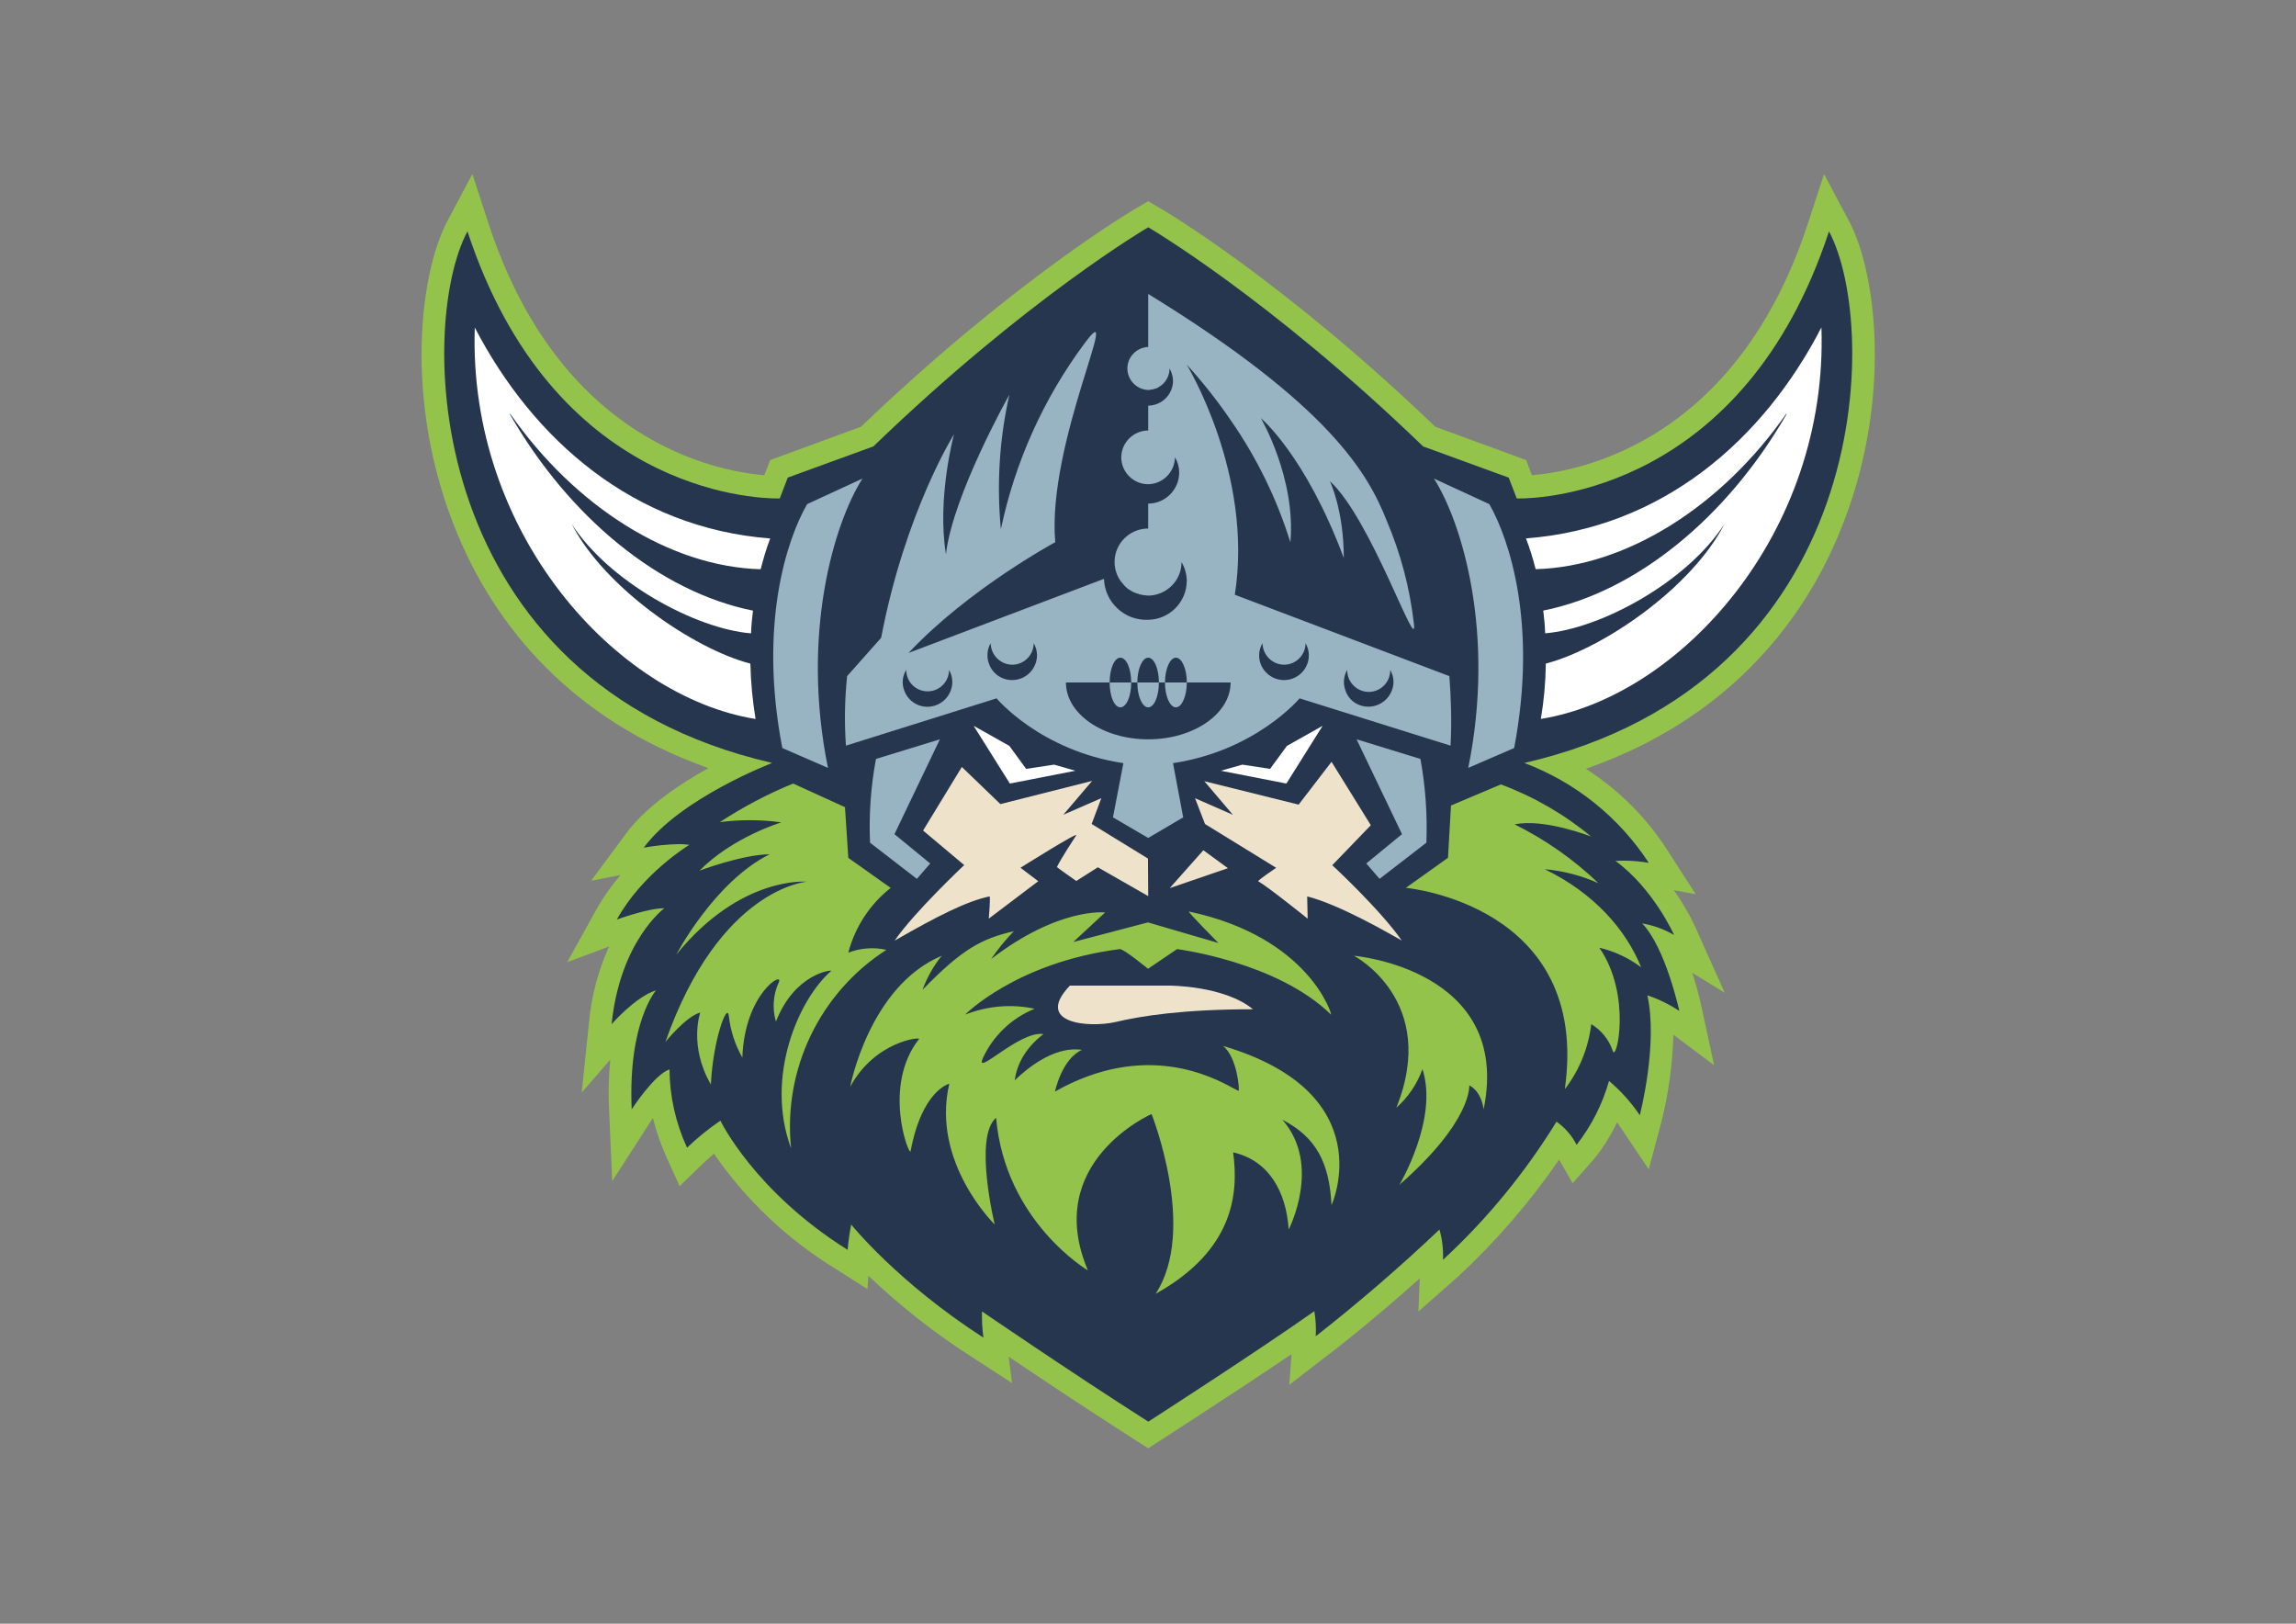 <?xml version="1.0" encoding="utf-8"?>
<!-- Generator: Adobe Illustrator 28.0.0, SVG Export Plug-In . SVG Version: 6.00 Build 0)  -->
<svg version="1.0" id="katman_1" xmlns="http://www.w3.org/2000/svg" xmlns:xlink="http://www.w3.org/1999/xlink" x="0px" y="0px"
	 viewBox="0 0 841.89 595.28" style="enable-background:new 0 0 841.89 595.28;" xml:space="preserve">
<rect x="0" y="0" width="841.89" height="595.28" fill="#808080" stroke="none"/>
<style type="text/css">
	.st0{fill:#27364F;}
	.st1{fill:#EEE2CA;}
	.st2{fill:#94C34B;}
	.st3{fill:#FFFFFF;}
	.st4{fill:#98B3C1;}
</style>
<path class="st0" d="M418.76,524.64c-20.89-13.34-43.28-28.42-54.2-35.82l0.09,1.04l1.22,8.84l-7.55-4.84
	c-15.79-10.1-30.34-22-43.37-35.48l-0.44,7.04l-5.91-3.66c-27.04-16.99-40.86-36.5-45.87-44.92c-2.77,2.19-5.44,4.51-7.99,6.95
	l-4.22,4l-2.35-5.33c-3.22-7.09-5.35-14.63-6.33-22.36c-2.48,2.74-4.74,5.68-6.77,8.77l-7.02,11.01l-0.53-13.01
	c-0.76-10.8,0.29-21.65,3.11-32.11c-1.18,1.11-2.31,2.29-3.38,3.49l-8.57,9.79l1.38-13.01c1.04-12.66,5.31-24.98,12.23-35.64
	l-4.77,1.64l-10.5,3.91l5.48-9.81c4.51-7.82,10.33-14.83,17.16-20.72c-1.73,0.24-2.86,0.44-2.86,0.44l-10.41,2l6.26-8.53
	c9.1-12.39,26.45-22.12,37.9-27.58c-56.64-16.74-84-53.25-96.99-81.85c-9.46-21.19-14.5-44.08-14.81-67.28
	c-0.27-19.52,3.11-37.73,9.01-48.74l4.51-8.59l3.04,9.19c12.75,38.86,34.08,66.52,63.22,82.22c13.7,7.55,28.98,11.9,44.59,12.86
	l2.51-6.68l32.35-11.81c44.76-43.08,85.53-71.36,100.96-80.31l2.09-1.18l2.09,1.2c15.34,8.95,56.2,37.21,100.96,80.34l32.35,11.77
	l2.51,6.71c14.06-0.62,79.18-7.9,107.8-95.08l3.04-9.19l4.51,8.59c5.91,11.01,9.28,29.22,9.04,48.74
	c-0.33,23.19-5.38,46.06-14.83,67.23c-13.01,28.62-40.35,65.13-97.08,81.87c14.9,7.77,27.51,19.28,36.61,33.4l5.11,7.88l-9.44-1.64
	c5.62,6.17,10.3,13.19,13.88,20.74l5.55,12.32l-10.95-6.77c3.31,7.37,5.82,15.17,7.55,23.07l2.35,10.84l-8.86-6.66
	c-1.27-0.94-2.63-1.76-4.06-2.44c1.47,17.61-3.64,37.48-3.91,38.41l-2.35,8.95l-5.11-7.64c-1.8-2.66-3.81-5.19-6-7.55
	c-2.49,6.82-6.09,13.19-10.66,18.83l-3.82,4.24l-2.86-4.93c-0.8-1.47-1.73-2.87-2.78-4.17c-11.24,17.39-24.62,33.31-39.81,47.36
	l-7.28,6.42l0.44-9.7v-2.62c-12.9,11.88-26.27,23.22-40.08,34.02l-7.37,5.71l0.78-9.28v-1.38c-21.76,15.1-54.73,36.26-55.16,36.5
	l-2.18,1.4C421.03,526.04,418.76,524.64,418.76,524.64z"/>
<path class="st1" d="M392.32,361.33c-13.37,13.97,7.11,15.54,16.65,13.37c9.55-2.26,25.07-4.69,50.47-4.69
	c-10.66-8.77-30.95-8.68-30.95-8.68H392.32z M387.54,317.87c0.89,0.78,7.11,5.11,7.11,5.11l7.9-5.02l18.47,10.57l-0.09-13.77
	l-20.65-12.68l3.55-9.46l-13.94,6.08l10.57-12.41l-33.64,8.5l-14.14-13.61l-14.21,23.31l15.08,12.66c0,0-18.21,17.1-25.51,27.69
	c15.88-9.1,26.38-14.41,34.79-16.21c0.44-0.11-0.27,8.15-0.27,8.15l18.14-13.72l-6.51-4.93c0,0,21.94-13.79,20.38-11.81
	C393.27,308.32,389.28,314.41,387.54,317.87z M514,344.81l0.02,0.04v-0.02L514,344.81c-8.02-11.46-25.49-27.62-25.49-27.62
	l14.14-14.65l-14.41-23.25l-12.06,15.7l-34.59-8.59l10.48,12.32l-13.88-6.08l3.66,9.46l26.09,16.05c0,0-7.02,4.77-6.59,4.93
	c3.82,2.18,18.14,13.72,18.14,13.72l-0.18-8.17C491.08,331.66,507.98,341.43,514,344.81z M428.91,325.6l21.34-7.31l-9.01-6.57
	L428.91,325.6z"/>
<path class="st2" d="M668.83,63.83l-6,18.39c-26.2,79.62-83.27,90.55-101.12,92.01l-2.09-5.55l-33.31-12.21
	c-56-53.71-99.3-79.23-101.14-80.27l-4.15-2.42l-4.17,2.44c-1.82,1.04-45.07,26.53-101.12,80.22l-33.31,12.23l-2.18,5.55
	c-17.76-1.47-74.83-12.39-101.03-92.01l-6-18.39l-9.1,17.1c-10.92,20.45-16.41,71.1,5.73,119.68c12.57,27.76,38.24,62.71,89.93,81
	c-10.66,5.91-23.07,14.21-30.42,24.29l-12.59,17.01l10.75-2.09c-3.27,3.82-6.16,7.94-8.66,12.3L208,352.73l15.37-5.73
	c-4,8.73-6.48,18.05-7.37,27.6l-2.69,25.93l10.48-12.06c-0.63,6.17-0.77,12.37-0.44,18.56l1.13,26l14.92-23.16
	c1.22,4.88,2.89,9.64,4.95,14.32l4.86,10.66l8.42-8.15c1.02-0.95,2.6-2.33,4.15-3.73c11.78,17.05,27,31.45,44.68,42.25l11.61,7.37
	l0.36-4.86c11.61,11.01,24.2,20.98,37.64,29.58l15.01,9.73l-1.22-9.64c15.45,10.41,30.98,20.65,46.67,30.71l4.51,2.86l4.44-2.89
	c0.33-0.24,26.87-17.25,48.12-31.64l-0.87,11.28l14.74-11.37c0.78-0.51,15.28-11.7,33.13-27.67l-0.51,12.15l14.48-12.75
	c13.92-12.9,26.37-27.3,37.13-42.94l4.95,8.66l7.64-8.66c3.46-4.17,6.33-8.84,8.66-13.7l11.61,17.25l4.71-17.7
	c2.6-10.39,4-20.98,4.33-31.64l14.92,11.17l-4.69-21.67c-0.9-4.12-2.01-8.2-3.31-12.21l11.9,7.35l-11.04-24.65
	c-2.17-4.54-4.72-8.88-7.62-12.99l7.99,1.47l-10.26-15.96c-7.71-12.06-17.94-22.29-30-30c52.2-18.21,78.05-53.42,90.7-81.27
	c22.14-48.58,16.65-99.23,5.73-119.68C677.93,80.93,668.83,63.83,668.83,63.83z M421.03,83.33c0,0,44.23,25.76,100.81,80.34
	l31.37,11.44l2.95,7.64h0.87c8.84,0,82.38-2.95,113.62-97.92c18.83,35.22,16.21,165.42-111.71,194.89
	c18.72,7.04,34.7,19.87,45.63,36.61c-3.07-0.53-6.17-0.8-9.28-0.8c-1.13,0-2.09,0.09-2.95,0.09c13.88,10.08,21.52,27.16,21.52,27.16
	c-3.62-2.1-7.59-3.54-11.72-4.24c8.59,8.84,13.63,32.09,13.63,32.09c-3.64-2.42-7.58-4.35-11.72-5.73c4,18.05-2.78,43.96-2.78,43.96
	c-3.15-4.7-6.95-8.93-11.28-12.57c-2.4,8.5-6.44,16.46-11.88,23.43c-1.73-3.39-4.26-6.31-7.37-8.5
	c-11.55,18.74-25.49,35.75-41.63,50.65c0.17-3.75-0.26-7.5-1.29-11.1c-14.5,13.75-29.63,26.8-45.36,39.12
	c0.16-3.11,0-6.15-0.53-9.19c-21.25,15.01-60.88,40.5-60.88,40.5c-29.22-18.65-60.97-40.41-60.97-40.41
	c-0.09,3.2,0.09,6.42,0.51,9.61c-31.57-20.36-48.47-41.46-48.47-41.46c-0.61,3.07-1.05,6.17-1.31,9.28
	c-34.26-21.49-46.65-47.36-46.65-47.36c-4.35,2.95-8.44,6.26-12.23,9.9c-4.17-9-6.36-18.79-6.44-28.71
	c-5.62,1.91-13.86,14.65-13.86,14.65c-1.4-32,8.93-43.63,8.93-43.63c-7.55,2.35-16.3,12.41-16.3,12.41
	c3.11-30.53,19.32-42.5,19.32-42.5h-0.16c-5.91,0-17.25,4.15-17.25,4.15c9.44-17.1,26.62-27.4,26.62-27.4
	c-1.24-0.18-2.48-0.27-3.73-0.27c-4.37,0.09-8.72,0.53-13.01,1.31c13.43-18.21,47.1-31.06,47.1-31.06
	C155.17,250.22,152.58,120.03,171.41,84.82c31.22,95.06,104.78,97.92,113.62,97.92h0.89l2.93-7.64l31.4-11.44
	C376.8,109.11,421.03,83.33,421.03,83.33z M454.16,399.92c0.44,0.18-0.44-12.39-5.73-16.48c58.64,17.34,39.81,58.38,39.81,58.38
	c-0.78-15.43-5.55-24.89-18.03-31.31c14.57,16.56,2.33,40.23,2.33,40.23c-0.95-14.03-7.37-25.31-20.38-28.27
	c2.09,15.34,0.09,35.99-28.42,51.87c15.41-23.51-1.49-65.92-1.49-65.92s-40.17,17.61-23.34,57.33c0,0-30.35-17.87-33.66-55.95
	c-8.33,7.04-0.51,39.12-0.51,39.12s-23.43-22.8-16.65-51.6c0,0-9.99,2.26-14.21,24.8c-0.71,1.49-10.35-24.11,3.11-41.19
	c0.69-0.89-16.21,0.78-25.25,17.52c0,0,6.95-36.86,33.57-48.05c-3.02,3.74-5.4,7.96-7.04,12.48c14.65-15.1,21.69-18.72,33.48-21.49
	c-3.06,3.16-5.85,6.58-8.33,10.21c24.8-19.07,41.81-17.08,41.81-17.08l-11.7,10.84l27.4-7.19l25.85,7.55
	c0,0-11.55-11.64-10.84-11.55c44.5,9.46,52.65,38.35,52.14,37.81c-19.87-19.43-56.47-24.03-56.47-24.03l-10.66,7.22
	c0,0-8.95-7.37-10.35-7.22c-37.97,4.88-56.71,24.03-56.71,24.03c8.15-3.2,16.99-4,25.49-2.15c-8.28,3.35-15.01,9.69-18.83,17.76
	c-3.82,8.08,13.19-9.88,22.05-8.48l-0.27,0.24c-1.64,1.22-9.01,7.04-10.24,16.65c0,0.09,0.18-0.07,0.6-0.51
	c2.6-2.44,13.19-12.21,24.03-10.59c-7.46,3.4-9.88,15.28-9.88,15.28c33.13-18.74,58.11-5.2,65.39-1.22
	C453.2,399.41,453.8,399.74,454.16,399.92z M512.02,406.07c15.77-39.28-15.54-55.67-15.54-55.67s58.04,4.93,47.54,56.29
	c-1.04-7.11-5.28-8.77-5.28-8.77s1.2,13.01-25.6,36.44c0,0,14.41-24.11,8.44-42.41c-1.94,5.44-5.23,10.31-9.55,14.14
	C512.02,406.09,512.02,406.07,512.02,406.07z M311.05,349.27c4.44-1.73,9.37-2.09,13.97-1.04c-24.44,15.72-37.95,43.86-34.95,72.76
	c-9.73-26.36,2.93-54.89,14.74-65.06c0.44-0.42-13.28,0.71-20.29,18.59c-1.4-4.74-1.04-9.83,1.02-14.32
	c2.09-4.42-12.48,3.82-13.34,27.51c-2.67-4.67-4.35-9.84-4.95-15.19c-0.51-5.37-5.8,8.59-6.59,25.07
	c-8.22-14.21-3.89-26.38-3.89-26.38c-5.22,1.4-12.77,10.77-12.77,10.77c19.87-56.47,51.87-58.73,51.87-58.73
	s-24.27-2.33-47.87,26.71c0,0,13.88-26.62,34.19-36.77c-9.99,0.09-25.69,6-25.69,6c12.15-12.32,30-17.7,30-17.7
	c-7.48-1.03-15.05-1.06-22.54-0.09c8.5-5.55,17.52-10.33,26.87-14.14l19.01,8.66l1.22,18.59l15.54,11.01
	C318.96,331.53,313.51,339.87,311.05,349.27z M601.77,354.62v0.02h0.02L601.77,354.62c-5.57-13.77-17.25-27.2-35.37-35.95
	c6.77,0.58,13.43,2.33,19.7,5.11c-9.08-8.7-19.43-15.97-30.71-21.54c10.66-2.33,28.02,4.44,28.02,4.44
	c-9.87-8.17-21.05-14.63-33.06-19.1l-18.3,7.73l-1.11,19.18l-15.45,11.01c0,0,67.9,6.06,58.29,73.81c5.37-6.95,8.66-15.19,9.7-23.85
	c3.73,2.25,6.53,5.75,7.9,9.88c1.38,4.09,7.02-20.65-4.95-37.9C591.96,348.76,597.17,351.16,601.77,354.62z"/>
<path class="st3" d="M370.11,273.46l6.15,8.42l10.24-1.55l7.82,2.24l-24.03,4.69l-13.28-21.16
	C357.01,266.09,370.11,273.46,370.11,273.46z M471.88,273.46l-6.17,8.42l-10.15-1.55l-7.9,2.24l24.03,4.69l13.28-21.16
	L471.88,273.46z M174.09,120.08v-0.04h-0.02L174.09,120.08c-2.49,75.52,51.96,135.34,102.96,143.51
	c-1.11-6.71-1.75-13.49-1.91-20.29c-20.92-5.46-53.51-27.84-65.5-51.18c13.63,21.16,45.3,38.41,65.75,40.08
	c0.09-2.78,0.36-5.55,0.71-8.33c-34.19-6.86-67.39-34.19-89.08-71.92v-0.33c23.85,34.17,58.71,56.18,91.9,57.07
	c0.98-3.82,2.09-7.64,3.49-11.28C232.4,193.57,195.54,161.33,174.09,120.08z M667.87,120.03c-21.32,41.3-58.29,73.54-108.33,77.36
	c1.4,3.64,2.6,7.46,3.55,11.28c33.15-0.89,68.1-22.89,91.95-57.07v0.33c-21.76,37.75-55,65.06-89.17,71.92
	c0.36,2.78,0.62,5.55,0.71,8.33c20.47-1.67,52.11-18.92,65.72-40.08c-11.88,23.31-44.48,45.72-65.48,51.18
	c-0.08,6.8-0.69,13.59-1.82,20.29C615.91,255.41,670.47,195.57,667.87,120.03z"/>
<path class="st4" d="M497.43,271.04l16.65,34.77l-13.1,10.75l4.88,5.64l17.16-13.26c0.4-10.28-0.33-20.58-2.18-30.71
	C520.86,278.24,497.43,271.04,497.43,271.04z M319.02,308.95c-0.44-10.33,0.27-20.56,2.18-30.71l23.43-7.19l-16.65,34.77l13.1,10.75
	l-4.88,5.64C336.18,322.2,319.02,308.95,319.02,308.95z M435.17,133.73c0,0,24.54,40.17,17.61,84.31l78.67,29.84
	c0.67,8.48,0.87,16.99,0.44,25.49l-55.36-17.34c0,0-15.96,19.16-46.41,23.76l3.73,19.87l-12.83,7.55l-12.92-7.55l3.82-19.87
	c-30.53-4.6-46.5-23.76-46.5-23.76l-55.24,17.34c-0.6-8.49-0.45-17.02,0.44-25.49l12.48-14.06c8.75-45.96,26.71-74.61,26.71-74.61
	s-6.33,23.43-2.95,43.96c2.44-21.49,23.16-58.35,23.25-58.44c-3.64,16.16-4.69,32.79-3.11,49.27c5.18-24.61,15.61-47.81,30.6-68.01
	c14.92-20.21-13.88,36.53-10.66,72.79c0,0-31.84,17.16-53.78,40.59l71.65-27.16c0.11,4.13,1.89,8.04,4.93,10.84
	c3.04,2.89,7.11,4.35,11.28,4.17c7.79-0.12,14.06-6.42,14.14-14.21c-0.02-2.44-0.67-4.84-1.91-6.95c0,6.75-5.46,12.21-12.23,12.3
	c-1.14-0.07-2.27-0.24-3.38-0.51l-0.09-0.09c-1.28-0.31-2.49-0.87-3.55-1.64h-0.09c-0.94-0.68-1.77-1.5-2.44-2.44
	c-0.09-0.07-0.18-0.07-0.18-0.16c-1.71-2.14-2.62-4.81-2.6-7.55c0-6.66,5.46-12.15,12.23-12.21h0.09v-9.13
	c6.24,0,11.37-5.11,11.37-11.37c0-1.99-0.54-3.93-1.55-5.64v0.09c-0.11,5.38-4.44,9.71-9.81,9.81c-5.43-0.01-9.83-4.39-9.88-9.81
	c0-5.37,4.42-9.88,9.88-9.88v-9.13c4.95,0,9.1-4.09,9.1-9.1c-0.04-1.59-0.49-3.15-1.29-4.53v0.18c0,2-0.89,4-2.26,5.37l-0.09,0.09
	c-0.33,0.34-0.71,0.64-1.11,0.89c0,0.07-0.11,0.07-0.18,0.07c0,0.09-0.09,0.09-0.09,0.09c-0.36,0.27-0.71,0.44-1.04,0.62
	c-0.09,0-0.18,0-0.27,0.09h-0.27c-0.3,0.15-0.62,0.27-0.95,0.33h-0.33c-0.44,0.09-0.78,0.18-1.22,0.18
	c-4.25-0.17-7.62-3.65-7.64-7.9c0-4.22,3.4-7.7,7.64-7.88v-19.43c66.7,40.94,80.67,66.01,87.44,83.09
	c5.11,11.99,8.48,24.65,9.97,37.66c1.55,12.92-15.54-38.19-30.8-52.14c0,0,5.11,10.57,5.11,28.2
	c-14.03-37.66-30.42-51.29-30.42-51.29s12.9,21.98,10.84,45.56c-4.92-15.85-12.24-30.86-21.69-44.5
	c-4.94-7.26-10.38-14.16-16.3-20.65C435.17,133.71,435.17,133.73,435.17,133.73z M525.81,175.45l20.29,9.37
	c7.37,12.92,17.76,44.14,9.1,89.42l-16.83,7.28C548.37,232.45,536.2,191.84,525.81,175.45z M316.25,175.45l-20.29,9.37
	c-7.46,12.92-17.85,44.14-9.1,89.42l16.74,7.28C293.6,232.45,305.83,191.84,316.25,175.45z M390.85,250.22
	c0,11.46,13.52,20.83,30.18,20.83c16.65,0,30.2-9.37,30.2-20.83h-16.05c0-5.02-1.82-9.1-4-9.1s-4,4.09-4,9.1h-2.24
	c0-5.02-1.73-9.1-3.91-9.1c-2.18,0-4,4.09-4,9.1h-2.24c0-5.02-1.73-9.1-4-9.1c-2.18,0-3.91,4.09-3.91,9.1H390.85z M414.79,250.22
	c0,5.04-1.73,9.1-4,9.1c-2.18,0-3.91-4.06-3.91-9.1H414.79z M417.03,250.22h7.9c0,5.04-1.73,9.1-3.91,9.1
	C418.85,259.32,417.03,255.26,417.03,250.22z M435.17,250.22c0,5.04-1.82,9.1-4,9.1s-4-4.06-4-9.1
	C427.18,250.22,435.17,250.22,435.17,250.22z M336.63,258.45c4.69,1.89,10.02-0.38,11.9-5.07c0.43-1.07,0.65-2.2,0.66-3.35
	c0-1.55-0.42-3.11-1.2-4.42c0,4.34-3.51,7.85-7.85,7.85c-4.34,0-7.85-3.51-7.85-7.85c-1.38,2.21-1.67,4.93-0.78,7.37
	C332.34,255.47,334.21,257.47,336.63,258.45z M498.39,258.45c4.74,1.85,10.08-0.49,11.94-5.23c0.4-1.02,0.61-2.1,0.63-3.19
	c0-1.55-0.42-3.11-1.2-4.42v0.18c0,4.33-3.55,7.88-7.88,7.88c-4.34-0.04-7.86-3.54-7.9-7.88v-0.18c-1.31,2.24-1.56,4.93-0.69,7.37
	C494.06,255.5,495.94,257.5,498.39,258.45z M367.69,248.66c4.69,1.89,10.02-0.38,11.9-5.07c0.43-1.07,0.65-2.2,0.66-3.35
	c0-1.56-0.42-3.1-1.22-4.44c0,4.35-3.55,7.9-7.88,7.9c-4.33-0.07-7.82-3.56-7.9-7.88c-1.29,2.24-1.53,4.94-0.67,7.37
	C363.4,245.68,365.27,247.68,367.69,248.66z M464.39,246.66c3.55,3.56,9.32,3.56,12.87,0c1.71-1.71,2.67-4.03,2.67-6.44
	c0-1.55-0.44-3.11-1.22-4.4c0,4.33-3.55,7.88-7.9,7.88c-4.32-0.08-7.8-3.56-7.88-7.88C460.85,239.34,461.46,243.82,464.39,246.66z"
	/>
</svg>
